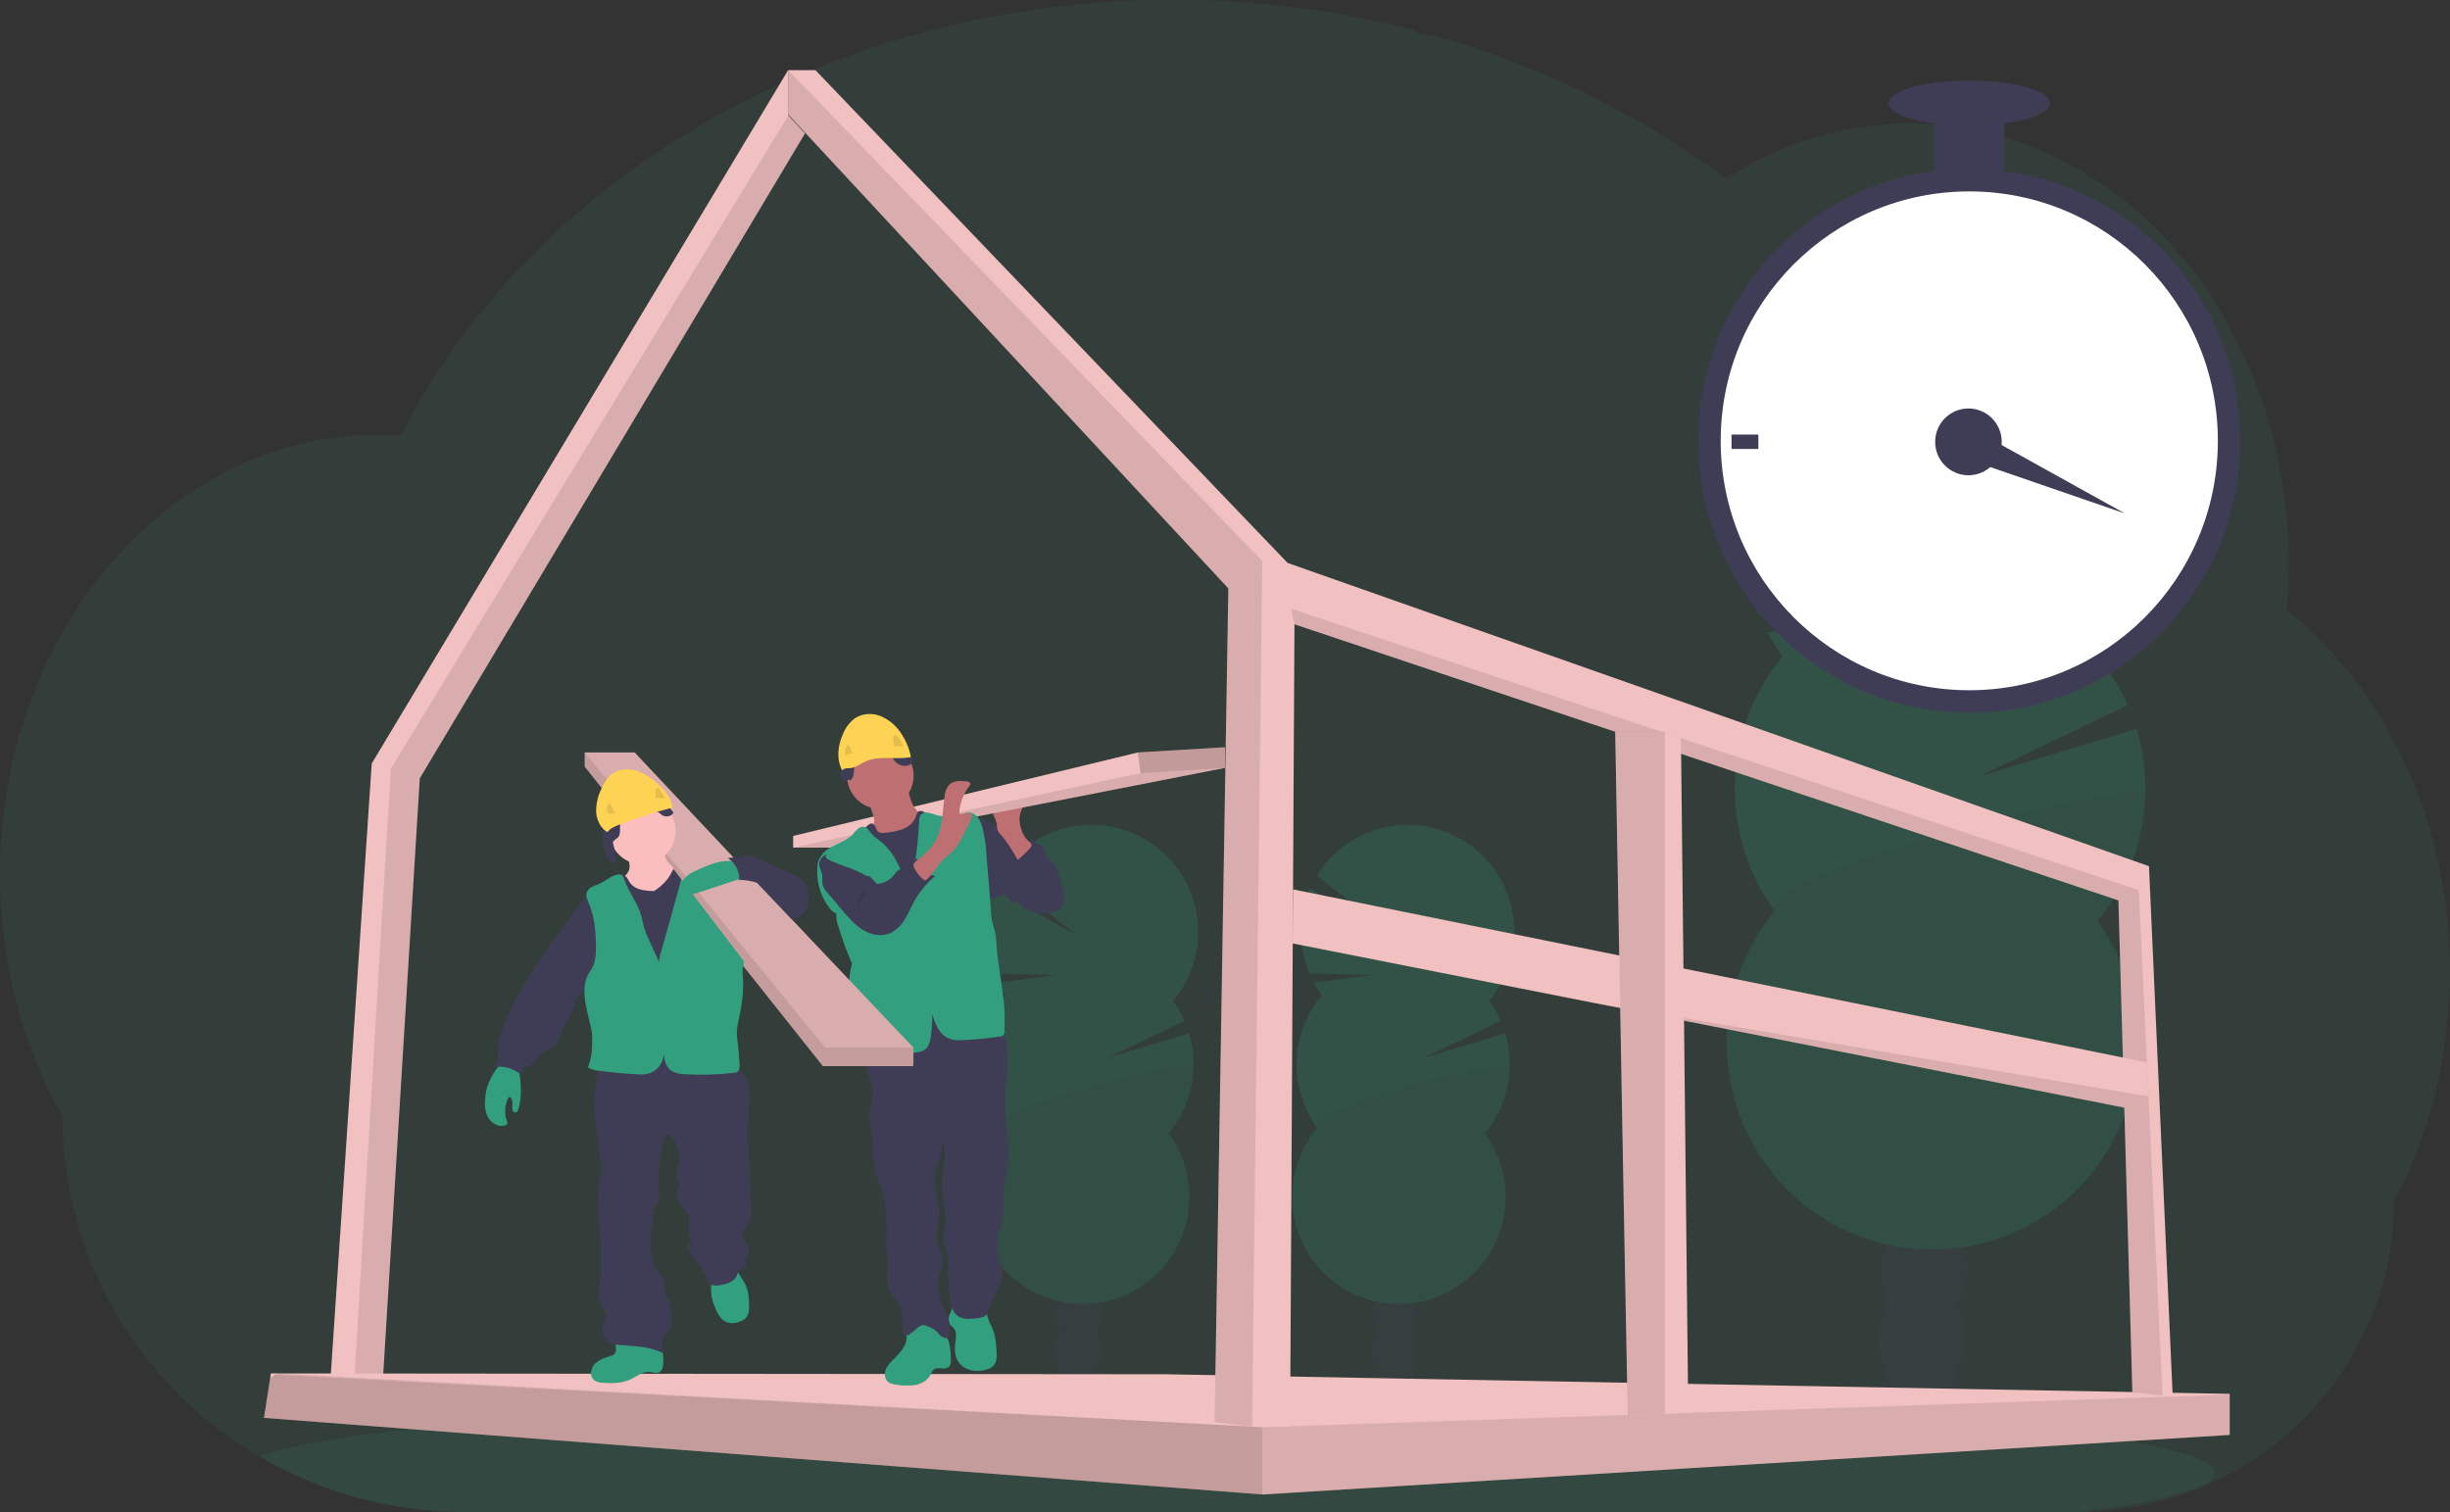 <svg width="567" height="350" viewBox="0 0 567 350" fill="none" xmlns="http://www.w3.org/2000/svg">
<rect x="0" y="0" width="567" height="350" fill="#333333" stroke="none"/>
<g clip-path="url(#clip0_42_254)">
<path opacity="0.1" d="M567 224.783C567 234.251 565.845 243.72 563.582 252.898C562.812 255.99 561.945 259.034 560.934 262.029C559.683 265.7 558.287 269.275 556.65 272.802C555.831 274.589 554.965 276.328 554.05 278.019C554.05 287.729 552.076 297.343 548.177 306.28C541.148 322.27 528.68 335.217 512.938 342.705C503.117 347.391 492.382 349.903 481.502 349.952H107.642C90.986 350 74.666 345.604 60.272 337.246L60.031 337.101C57.961 335.894 55.987 334.638 54.014 333.285C49.633 330.241 45.493 326.86 41.69 323.092C36.587 318.068 32.062 312.415 28.21 306.28C19.208 291.932 14.442 275.314 14.442 258.357C5.295 242.319 0 223.043 0 202.367C0 176.28 8.473 152.464 22.337 134.493C25.226 130.725 28.403 127.198 31.821 123.913C35.191 120.676 38.801 117.681 42.653 114.976C45.734 112.85 48.959 110.918 52.281 109.179C53.677 108.454 55.073 107.778 56.469 107.198C57.721 106.667 58.972 106.135 60.272 105.652C61.812 105.072 63.353 104.541 64.942 104.058C66.53 103.575 68.071 103.14 69.563 102.754C71.826 102.222 74.088 101.739 76.399 101.401C78.325 101.111 80.25 100.918 82.176 100.773C83.716 100.676 85.257 100.58 86.797 100.58H87.664C89.397 100.58 91.082 100.628 92.767 100.773C92.96 100.435 93.152 100.048 93.296 99.71C93.971 98.406 94.693 97.15 95.367 95.894C95.367 95.894 95.367 95.894 95.367 95.845C95.511 95.604 95.607 95.411 95.752 95.169C96.329 94.154 96.907 93.14 97.533 92.126C97.822 91.642 98.062 91.208 98.351 90.725C98.399 90.628 98.496 90.483 98.544 90.386C98.833 89.903 99.121 89.42 99.41 88.937C100.903 86.57 102.443 84.203 104.032 81.932L104.465 81.353C104.706 81.014 104.947 80.628 105.235 80.29C105.909 79.372 106.583 78.406 107.257 77.488C107.739 76.811 108.22 76.183 108.75 75.555C110.001 73.961 111.301 72.319 112.601 70.725C113.901 69.13 115.297 67.536 116.693 65.942C116.885 65.749 117.078 65.507 117.271 65.314L119.341 63.043C119.437 62.947 119.533 62.85 119.629 62.754C119.87 62.464 120.111 62.222 120.352 61.981C121.459 60.821 122.566 59.662 123.721 58.502C129.498 52.705 135.66 47.343 142.159 42.367C142.4 42.174 142.689 41.981 142.929 41.787C144.133 40.87 145.385 39.952 146.636 39.034C153.472 34.106 160.597 29.662 168.011 25.652C168.54 25.362 169.022 25.072 169.551 24.831C176.195 21.304 183.031 18.164 190.011 15.362C193.814 13.865 197.713 12.415 201.613 11.111C204.212 10.242 206.86 9.42 209.508 8.647C213.648 7.44 217.836 6.377 222.024 5.411C234.397 2.609 247.009 0.918 259.67 0.241C263.522 0.048 267.421 -0.048 271.369 -0.048C290.384 -0.097 309.303 2.319 327.693 7.101C328.078 7.681 328.752 8.019 329.426 8.019H331.063C331.785 8.213 332.459 8.406 333.181 8.599C337.129 9.71 340.98 10.966 344.783 12.319L345.746 12.657C355.133 16.039 364.328 20.048 373.138 24.734C381.081 28.937 388.783 33.72 396.101 38.937C397.208 39.758 398.315 40.58 399.423 41.401C400.771 40.531 402.118 39.71 403.466 38.937C408.762 35.894 414.394 33.478 420.267 31.739C432.495 28.116 445.445 27.584 457.913 30.241C473.944 33.623 488.435 42.077 500.133 54.106C504.899 59.034 509.135 64.444 512.794 70.242C513.083 70.676 513.323 71.063 513.564 71.498C516.693 76.618 519.389 82.029 521.603 87.633C521.7 87.826 521.748 88.019 521.844 88.261C523.914 93.478 525.551 98.889 526.803 104.396C526.851 104.686 526.947 104.927 526.995 105.217C528.151 110.531 528.969 115.894 529.354 121.353C529.354 121.546 529.354 121.739 529.402 121.932C529.595 124.734 529.691 127.584 529.691 130.435C529.691 132.995 529.595 135.555 529.45 138.068C529.45 138.357 529.402 138.647 529.402 138.937C529.354 139.662 529.306 140.386 529.258 141.111C532.916 144.106 536.383 147.343 539.56 150.87C540.956 152.415 542.304 154.01 543.652 155.652C547.648 160.676 551.162 166.087 554.146 171.787C562.33 187.246 567 205.362 567 224.783Z" fill="#32A07E"/>
<path opacity="0.1" d="M512.601 340.918C512.601 344.203 501.288 347.295 481.502 349.952H107.642C90.986 350 74.666 345.604 60.272 337.246L60.031 337.101C65.712 335.024 75.966 333.092 89.927 331.353L90.552 331.256C96.811 330.483 103.791 329.758 111.445 329.082C111.638 329.082 111.831 329.034 112.023 329.034C118.089 328.502 124.54 327.971 131.376 327.488C131.616 327.488 131.809 327.44 132.002 327.44C134.649 327.246 137.345 327.053 140.089 326.908L141.148 326.86C161.127 325.604 183.897 324.638 208.545 323.961H208.593C212.059 323.865 215.525 323.768 219.088 323.72C222.987 323.623 226.983 323.527 230.979 323.478C234.06 323.43 237.141 323.382 240.27 323.333H240.318C254.375 323.14 268.913 322.995 283.741 322.995C320.472 322.995 355.133 323.671 385.895 324.879H385.991C390.709 325.072 395.379 325.266 399.904 325.459L403.755 325.652C408.858 325.894 413.817 326.135 418.679 326.425C475.629 329.71 512.601 334.976 512.601 340.918Z" fill="#32A07E"/>
<g opacity="0.2">
<path d="M327.5 320.773C327.5 321.304 327.404 321.836 327.308 322.319C323.938 321.787 320.568 321.304 317.198 320.87C317.198 320.725 317.198 320.58 317.198 320.435C317.247 318.986 317.632 317.585 318.402 316.329C319.413 314.734 320.905 313.768 322.542 313.816C324.179 313.865 325.623 314.928 326.538 316.57C327.26 317.923 327.549 319.324 327.5 320.773Z" fill="#3F3D56"/>
<path d="M327.775 312.523C327.892 308.79 325.683 305.69 322.839 305.6C319.996 305.51 317.596 308.463 317.478 312.196C317.36 315.93 319.57 319.029 322.414 319.12C325.257 319.21 327.657 316.256 327.775 312.523Z" fill="#3F3D56"/>
<path d="M328.047 304.275C328.164 300.541 325.955 297.442 323.111 297.351C320.268 297.261 317.867 300.215 317.75 303.948C317.632 307.681 319.842 310.781 322.685 310.871C325.529 310.961 327.929 308.008 328.047 304.275Z" fill="#3F3D56"/>
<path d="M328.315 295.973C328.433 292.24 326.223 289.14 323.38 289.05C320.536 288.96 318.136 291.913 318.019 295.647C317.901 299.38 320.111 302.48 322.954 302.57C325.798 302.66 328.198 299.707 328.315 295.973Z" fill="#3F3D56"/>
<path d="M328.534 287.718C328.652 283.985 326.442 280.885 323.599 280.795C320.755 280.705 318.355 283.658 318.238 287.392C318.12 291.125 320.33 294.225 323.173 294.315C326.017 294.405 328.417 291.452 328.534 287.718Z" fill="#3F3D56"/>
<path d="M305.885 230.338C305.211 229.42 304.586 228.454 304.056 227.44L317.68 225.652L303.045 225.314C300.397 219.034 300.445 211.932 303.189 205.701L322.494 216.57L304.778 202.657C311.951 191.015 327.164 187.44 338.765 194.638C350.367 201.836 353.93 217.102 346.757 228.744C346.131 229.759 345.409 230.773 344.639 231.691C345.698 233.14 346.612 234.686 347.286 236.28L329.426 244.879L348.345 239.179C350.752 247.198 348.971 255.894 343.628 262.319C351.715 273.333 349.356 288.841 338.38 296.957C327.404 305.073 311.951 302.705 303.863 291.691C297.124 282.464 297.509 269.807 304.826 261.063C298.135 251.739 298.568 239.082 305.885 230.338Z" fill="#32A07E"/>
<path opacity="0.1" d="M349.453 247.053C349.26 252.609 347.238 257.923 343.676 262.174C351.763 273.189 349.405 288.696 338.429 296.812C327.452 304.928 311.999 302.561 303.912 291.546C297.172 282.319 297.557 269.662 304.875 260.918C301.745 256.618 349.549 244.251 349.453 247.053Z" fill="black"/>
</g>
<g opacity="0.2">
<path d="M254.327 320.773C254.327 321.304 254.231 321.836 254.134 322.319C250.764 321.787 247.395 321.304 244.025 320.87C244.025 320.725 244.025 320.58 244.025 320.435C244.073 318.986 244.458 317.585 245.228 316.329C246.239 314.734 247.732 313.768 249.368 313.816C251.005 313.865 252.449 314.928 253.364 316.57C254.086 317.923 254.375 319.324 254.327 320.773Z" fill="#3F3D56"/>
<path d="M254.594 312.52C254.712 308.786 252.502 305.687 249.659 305.596C246.815 305.506 244.415 308.46 244.297 312.193C244.18 315.926 246.389 319.026 249.233 319.116C252.076 319.206 254.477 316.253 254.594 312.52Z" fill="#3F3D56"/>
<path d="M254.866 304.271C254.984 300.538 252.774 297.438 249.93 297.348C247.087 297.258 244.687 300.211 244.569 303.945C244.452 307.678 246.661 310.778 249.505 310.868C252.348 310.958 254.748 308.005 254.866 304.271Z" fill="#3F3D56"/>
<path d="M255.135 295.97C255.252 292.236 253.042 289.137 250.199 289.047C247.356 288.956 244.955 291.91 244.838 295.643C244.72 299.377 246.93 302.476 249.773 302.566C252.617 302.657 255.017 299.703 255.135 295.97Z" fill="#3F3D56"/>
<path d="M255.354 287.715C255.471 283.981 253.262 280.882 250.418 280.792C247.575 280.701 245.174 283.655 245.057 287.388C244.939 291.122 247.149 294.221 249.992 294.311C252.836 294.402 255.236 291.448 255.354 287.715Z" fill="#3F3D56"/>
<path d="M232.712 230.338C232.038 229.42 231.412 228.454 230.882 227.44L244.506 225.652L229.871 225.314C227.224 219.034 227.272 211.932 230.016 205.701L249.32 216.57L231.604 202.657C238.777 191.015 253.99 187.44 265.592 194.638C277.194 201.836 280.756 217.102 273.583 228.744C272.957 229.759 272.235 230.773 271.465 231.691C272.524 233.14 273.439 234.686 274.113 236.28L256.252 244.879L275.172 239.179C277.579 247.198 275.798 255.894 270.454 262.319C278.542 273.333 276.183 288.841 265.207 296.957C254.231 305.073 238.777 302.705 230.69 291.691C223.95 282.464 224.335 269.807 231.653 261.063C224.961 251.739 225.394 239.082 232.712 230.338Z" fill="#32A07E"/>
<path opacity="0.1" d="M276.279 247.053C276.086 252.609 274.065 257.923 270.502 262.174C278.59 273.189 276.231 288.696 265.255 296.812C254.279 304.928 238.826 302.561 230.738 291.546C223.998 282.319 224.383 269.662 231.701 260.918C228.572 256.618 276.375 244.251 276.279 247.053Z" fill="black"/>
</g>
<g opacity="0.2">
<path d="M454.207 326.087C454.158 327.053 454.062 328.068 453.87 329.034C447.419 328.019 440.92 327.053 434.373 326.28C434.373 326.039 434.373 325.749 434.373 325.459C434.421 322.657 435.239 319.952 436.683 317.584C438.609 314.541 441.497 312.657 444.675 312.754C447.852 312.85 450.644 314.927 452.377 318.068C453.677 320.483 454.303 323.285 454.207 326.087Z" fill="#3F3D56"/>
<path d="M454.727 310.162C454.954 302.962 450.7 296.985 445.226 296.811C439.752 296.637 435.13 302.333 434.903 309.534C434.677 316.734 438.931 322.711 444.405 322.885C449.879 323.058 454.501 317.362 454.727 310.162Z" fill="#3F3D56"/>
<path d="M455.208 294.258C455.435 287.058 451.181 281.08 445.707 280.906C440.232 280.733 435.611 286.429 435.384 293.629C435.157 300.829 439.411 306.807 444.886 306.98C450.36 307.154 454.981 301.458 455.208 294.258Z" fill="#3F3D56"/>
<path d="M455.743 278.311C455.97 271.111 451.716 265.134 446.242 264.96C440.767 264.787 436.146 270.483 435.919 277.683C435.692 284.883 439.946 290.86 445.42 291.034C450.895 291.208 455.516 285.512 455.743 278.311Z" fill="#3F3D56"/>
<path d="M455.653 261.667C455.868 254.466 451.604 248.495 446.129 248.331C440.655 248.166 436.042 253.87 435.827 261.07C435.611 268.271 439.875 274.242 445.35 274.407C450.825 274.572 455.437 268.868 455.653 261.667Z" fill="#3F3D56"/>
<path d="M412.565 151.932C411.265 150.145 410.11 148.309 409.051 146.377L435.239 142.898L407.077 142.222C401.974 130.096 402.07 116.473 407.366 104.444L444.578 125.314L410.543 98.502C424.408 76.135 453.677 69.275 475.966 83.14C498.255 97.053 505.091 126.425 491.275 148.792C490.071 150.725 488.771 152.56 487.279 154.299C489.301 157.053 491.034 160.048 492.43 163.188L458.01 179.71L494.452 168.696C499.122 184.106 495.704 200.869 485.402 213.237C500.951 234.444 496.474 264.299 475.34 279.903C454.207 295.507 424.456 291.014 408.906 269.807C395.908 252.077 396.679 227.729 410.736 210.869C397.738 193.14 398.508 168.792 412.565 151.932Z" fill="#32A07E"/>
<path opacity="0.1" d="M496.522 184.106C496.185 194.782 492.286 205.072 485.45 213.237C500.999 234.444 496.522 264.299 475.388 279.903C454.255 295.507 424.504 291.014 408.954 269.807C395.957 252.077 396.727 227.729 410.784 210.869C404.622 202.56 496.667 178.744 496.522 184.106Z" fill="black"/>
</g>
<path d="M75.966 326.908H81.021H88.145L97.148 180.145L186.304 30.87L182.453 26.715V16.135L86.027 176.715L75.966 326.908Z" fill="#F1C0C0"/>
<path opacity="0.1" d="M81.55 326.908H88.145L97.148 180.145L186.304 30.87L182.453 26.715L90.456 177.923L81.55 326.908Z" fill="black"/>
<path d="M61.09 328.164L292.117 345.894H292.31L515.875 332.126L516.019 332.077V322.609L269.684 318.068L64.171 317.875H62.679L62.535 318.937L61.09 328.164Z" fill="#F1C0C0"/>
<path opacity="0.1" d="M61.09 328.164L292.117 345.894H292.31L515.875 332.126L516.019 331.932V322.802H515.827L292.117 330.338L64.171 317.875L63.738 318.164L62.535 318.937L61.09 328.164Z" fill="black"/>
<path opacity="0.1" d="M61.09 328.164L292.117 345.894V330.338L63.738 318.164L62.535 318.937L61.09 328.164Z" fill="black"/>
<path d="M182.405 26.474L284.27 136.184L281.093 329.131L289.758 330.193H289.903H298.568L299.579 144.493L490.264 208.406L493.489 322.222L500.47 322.995L502.829 323.237L497.34 200.483L297.99 130.29L188.711 16.232H182.405V26.474Z" fill="#F1C0C0"/>
<path opacity="0.1" d="M298.809 140.918L299.579 144.493L490.264 208.406L493.489 322.222L500.47 322.995L494.982 206.039L298.809 140.918Z" fill="black"/>
<path opacity="0.1" d="M182.405 26.474L284.27 136.184L281.093 329.131L289.758 330.193L292.117 129.855L182.405 16.232V26.474Z" fill="black"/>
<path d="M299.146 218.358L369.094 232.174H369.142L491.66 256.377L497.244 254.155V253.768L496.859 245.894L299.242 205.845L299.146 218.358Z" fill="#F1C0C0"/>
<path opacity="0.1" d="M369.142 232.174L491.66 256.377L497.244 254.154V253.768L369.142 232.174Z" fill="black"/>
<path d="M373.812 169.372L375.689 273.865L376.7 327.488L385.317 327.198L390.709 327.005L389.024 170.87L385.317 169.614L384.499 169.372H373.812Z" fill="#F1C0C0"/>
<path opacity="0.1" d="M373.908 169.324V169.372L375.689 273.865L376.7 327.488L385.317 327.198V169.324H373.908Z" fill="black"/>
<path d="M238.922 196.039C239.403 196.329 239.933 196.618 240.366 197.005C240.896 197.488 241.377 198.019 241.81 198.599C243.88 201.256 245.806 204.396 245.565 207.778C245.565 208.792 245.18 209.71 244.506 210.435C243.64 211.159 242.436 211.208 241.329 211.208C240.125 211.208 238.825 211.208 237.766 210.58C236.707 209.952 235.841 208.744 234.589 208.744C234.397 208.792 234.252 208.792 234.06 208.744C233.626 208.599 233.53 208.019 233.289 207.681C232.808 207.053 231.797 207.198 231.027 207.488C230.256 207.778 229.438 208.213 228.668 207.874C228.235 207.633 227.898 207.295 227.657 206.86C225.876 203.961 225.491 200.483 225.154 197.101C224.961 195.072 223.372 188.068 227.705 189.662C229.631 190.338 231.412 191.739 233.193 192.754L238.922 196.039Z" fill="#3F3D56"/>
<path d="M234.589 196.715C235.408 197.295 236.467 197.246 237.237 196.618C237.959 195.99 238.392 195.072 238.537 194.106C239.018 193.961 239.259 194.589 239.548 194.976C240.077 195.652 241.184 195.604 241.666 196.328C242.003 196.812 241.907 197.488 242.147 198.019C242.484 198.744 243.254 199.082 243.784 199.662C244.265 200.29 244.651 201.014 244.843 201.787L245.613 204.155C245.998 205.121 246.239 206.184 246.335 207.246C246.432 208.309 246.095 209.372 245.421 210.193C244.362 211.353 242.629 211.449 241.088 211.401C240.559 211.401 240.077 211.353 239.548 211.208C238.2 210.773 237.333 209.42 236.948 208.019C236.563 206.618 236.611 205.169 236.419 203.768C236.178 202.367 235.793 201.014 235.215 199.71C234.782 198.696 233.626 197.198 233.626 196.135C234.06 196.184 234.3 196.522 234.589 196.715Z" fill="#3F3D56"/>
<path d="M236.322 191.836C236.081 191.159 235.985 190.435 235.937 189.71C235.937 188.261 236.611 186.908 237.285 185.604L231.797 186.328C231.123 186.425 230.401 186.57 230.016 187.101C229.727 187.681 229.727 188.309 230.016 188.889C230.305 189.42 230.497 190 230.69 190.628C230.69 191.159 230.738 191.691 230.882 192.174C231.075 192.56 231.316 192.898 231.604 193.188C233.193 194.927 234.348 197.005 235.552 199.034C235.504 198.985 238.874 196.377 238.729 195.507C238.633 195.024 237.67 194.444 237.381 193.961C236.852 193.333 236.563 192.609 236.322 191.836Z" fill="#BE6F72"/>
<path d="M283.5 172.947V177.729L202.335 193.623L198.099 196.183H183.56V193.478L263.329 174.155L283.5 172.947Z" fill="#F1C0C0"/>
<path opacity="0.1" d="M283.5 177.729L202.335 193.623L198.099 196.184H183.56L263.955 178.937L283.5 177.729Z" fill="black"/>
<path d="M218.318 308.068C216.44 305.797 213.263 305.121 210.663 306.425C210.374 306.57 210.134 306.763 209.941 306.957C209.46 307.633 209.749 308.551 209.797 309.42C209.893 311.449 208.304 313.14 206.86 314.541C206.09 315.314 205.272 316.135 204.935 317.15C204.598 318.164 204.838 319.517 205.801 320.048C206.234 320.242 206.668 320.386 207.101 320.435C208.641 320.725 210.23 320.773 211.771 320.58C213.311 320.29 214.803 319.42 215.477 317.971C215.622 317.585 215.814 317.246 216.103 316.956C216.97 316.28 218.269 317.053 219.232 316.57C220.003 316.184 220.051 315.556 220.051 314.734C220.099 312.464 219.762 309.903 218.318 308.068Z" fill="#32A07E"/>
<path d="M229.871 307.971C230.449 309.517 230.545 311.256 230.642 312.899C230.69 313.865 230.69 314.879 230.208 315.7C229.727 316.522 228.668 316.957 227.705 317.15C225.683 317.585 223.372 317.15 222.073 315.556C221.062 314.348 220.869 312.657 221.062 311.063C221.206 309.758 221.543 308.261 220.628 307.295C220.388 307.053 220.099 306.86 219.858 306.618C219.377 306.039 219.473 305.121 219.714 304.396C220.051 303.72 220.291 302.995 220.484 302.222C220.532 301.884 226.983 302.464 227.609 302.754C228.427 303.14 228.283 303.816 228.523 304.638C228.812 305.845 229.438 306.86 229.871 307.971Z" fill="#32A07E"/>
<path d="M231.075 238.551C232.327 239.372 232.856 241.014 233.049 242.512C233.578 246.618 232.615 250.821 232.567 254.976C232.519 260.821 234.204 266.763 232.76 272.415C231.893 275.797 232.615 279.662 231.797 283.092C231.556 284.106 231.123 285.072 230.882 286.087C230.401 288.261 230.882 290.58 231.604 292.754C231.845 293.333 231.941 293.961 232.038 294.541C231.99 295.507 231.749 296.425 231.316 297.246L228.427 304.106C228.09 304.879 226.839 304.976 226.02 305.121C224.48 305.314 222.795 305.459 221.543 304.493C220.291 303.527 220.051 301.932 219.858 300.483C219.521 297.633 219.329 294.734 219.377 291.884C219.425 291.111 219.377 290.386 219.184 289.662C218.943 288.841 218.318 288.116 218.173 287.246C217.981 286.135 218.558 285.024 218.751 283.865C218.895 282.802 218.895 281.787 218.703 280.725C218.51 279.179 218.318 277.633 218.029 276.087C217.692 273.913 218.173 271.836 218.51 269.662C218.799 267.633 218.414 265.556 218.029 263.575C218.077 265.217 217.836 266.812 217.403 268.406C217.162 269.179 216.777 269.903 216.536 270.676C215.574 274.203 217.644 277.874 217.355 281.498C217.21 283.188 216.536 284.879 216.729 286.57C216.873 287.778 217.451 288.937 217.836 290.097C218.221 291.256 218.414 292.609 217.836 293.72C216.248 296.667 217.451 300.725 218.847 303.768C219.136 304.299 219.377 304.879 219.569 305.459C220.003 306.812 219.617 308.309 219.762 309.71C218.943 309.855 218.125 309.613 217.499 309.034C217.307 308.792 217.114 308.551 216.922 308.309C216.344 307.778 215.67 307.343 214.9 307.053C214.466 306.812 213.937 306.667 213.455 306.715C212.926 306.86 212.444 307.15 212.059 307.585C211.578 308.019 211.097 308.406 210.567 308.744C210.326 308.937 210.086 309.034 209.797 309.082C209.508 309.13 209.219 308.985 209.075 308.696C209.026 308.599 209.027 308.551 209.027 308.454C208.834 307.005 208.738 305.507 208.738 304.058C208.738 301.546 205.705 299.807 205.368 297.295C205.079 295.266 205.609 293.237 205.416 291.208C205.32 290.145 205.031 289.13 205.031 288.116C205.031 287.44 205.175 286.763 205.223 286.087C205.272 285.362 205.272 284.589 205.175 283.865L205.031 281.546C204.886 279.227 204.742 276.908 203.827 274.783C202.768 272.319 202.142 269.71 201.95 267.005C201.854 265.314 201.902 263.623 201.709 261.932C201.517 260.386 201.131 258.889 201.276 257.343C201.372 256.135 201.757 255.024 201.854 253.816C202.046 251.546 201.18 249.324 200.506 247.101C199.832 244.879 199.302 242.512 200.217 240.386C200.361 240.048 200.554 239.71 200.843 239.469C201.18 239.227 201.565 239.082 201.998 239.034C210.278 237.295 218.703 236.763 227.127 237.44C228.572 237.44 229.871 237.826 231.075 238.551Z" fill="#3F3D56"/>
<path d="M203.731 187.246C207.985 187.246 211.433 183.786 211.433 179.517C211.433 175.248 207.985 171.787 203.731 171.787C199.477 171.787 196.029 175.248 196.029 179.517C196.029 183.786 199.477 187.246 203.731 187.246Z" fill="#BE6F72"/>
<path d="M202.239 189.179C202.335 189.614 202.335 190.097 202.239 190.531C202.094 190.821 201.95 191.111 201.757 191.401C200.987 192.367 200.169 193.285 199.302 194.106C199.735 195.121 200.602 195.942 201.613 196.377C202.624 196.812 203.683 197.101 204.79 197.295C205.32 197.44 205.897 197.488 206.475 197.391C207.005 197.246 207.486 197.053 207.919 196.715L212.204 194.155C212.83 193.816 213.455 193.382 213.985 192.85C214.755 192.029 215.237 190.966 215.237 189.807C215.237 189.614 215.188 189.42 215.092 189.227C214.948 189.082 214.707 188.986 214.514 188.986C213.022 188.647 211.819 187.44 211.145 186.039C210.519 184.589 210.134 183.092 209.989 181.546L205.416 183.961C204.742 184.348 204.068 184.686 203.346 184.976C202.913 185.169 201.998 185.362 201.661 185.749C200.987 186.57 202.094 188.261 202.239 189.179Z" fill="#BE6F72"/>
<path d="M199.302 192.657C198.628 193.188 198.147 193.865 197.81 194.638C197.521 195.604 197.81 196.618 198.099 197.585C199.35 201.643 200.313 205.845 200.987 210.048C201.372 212.947 201.517 215.894 201.757 218.841C202.142 224.831 202.768 234.348 203.538 240.29C206.427 240.435 209.267 239.565 212.107 239.275C217.451 238.696 222.987 240 228.235 238.792C226.983 233.768 225.683 225.169 224.431 220.097C223.854 218.116 223.469 216.087 223.276 214.058C223.18 212.609 223.228 211.111 223.276 209.614C223.324 206.715 223.18 203.816 222.987 200.918C222.795 197.536 222.602 194.155 221.832 190.821C221.784 190.387 221.591 190 221.254 189.71C220.773 189.372 220.147 189.469 219.569 189.565C217.836 189.807 216.055 189.372 214.563 188.358C213.937 187.923 213.07 187.391 212.493 187.874C212.252 188.164 212.059 188.502 212.011 188.889C211.482 190.29 210.374 191.353 208.978 191.884C207.63 192.367 206.186 192.657 204.694 192.754C204.261 192.85 203.779 192.802 203.346 192.609C202.672 192.174 202.624 190.676 201.757 190.58C200.987 190.531 199.783 192.174 199.302 192.657Z" fill="#3F3D56"/>
<path d="M210.663 204.444C208.882 202.754 208.112 200.29 206.812 198.164C205.945 196.763 204.79 195.507 203.49 194.493C202.816 194.058 202.239 193.527 201.661 192.947C201.18 192.367 200.843 191.642 200.169 191.401C199.591 191.256 198.965 191.449 198.532 191.836C198.099 192.222 197.713 192.657 197.328 193.14C195.306 195.266 191.696 195.556 190.107 198.019C189.674 198.551 189.385 199.179 189.241 199.855C188.759 203.43 189.674 207.053 191.792 209.952C192.225 210.628 192.851 211.159 193.573 211.401C193.477 212.319 193.573 213.237 193.91 214.058C194.825 217.101 195.884 220.097 197.184 222.995C196.895 224.155 196.654 225.314 196.558 226.473C196.221 229.42 196.558 232.415 196.221 235.362C195.98 237.778 195.258 240.145 195.258 242.56C195.258 242.947 195.306 243.43 195.643 243.623C195.836 243.72 196.029 243.768 196.221 243.768L202.142 243.961C205.56 244.058 209.075 244.155 212.444 243.527C212.878 243.478 213.311 243.333 213.744 243.14C214.9 242.512 215.285 241.063 215.429 239.758C215.67 238.068 215.766 236.377 215.718 234.686C216.44 236.956 217.307 239.324 219.473 240.29C220.628 240.821 221.928 240.773 223.18 240.725C225.876 240.58 228.572 240.338 231.267 239.903C231.845 240 232.375 239.565 232.471 238.985C232.471 238.889 232.471 238.792 232.471 238.696L232.519 236.039C232.567 230.676 231.267 225.556 230.738 220.242C230.593 218.551 230.593 216.86 230.16 215.217C229.968 214.541 229.727 213.865 229.583 213.14C229.438 212.464 229.39 211.787 229.342 211.063L228.957 205.749C228.764 203.285 228.523 200.918 228.331 198.454C228.235 196.087 227.898 193.671 227.32 191.353C226.887 189.903 226.02 188.261 224.528 188.068C223.709 187.971 222.939 188.309 222.169 188.551C220.291 189.13 218.269 189.13 216.392 188.551C215.814 188.309 215.188 188.164 214.611 188.068C213.985 187.971 213.359 188.261 212.974 188.744C212.781 189.13 212.685 189.517 212.733 189.952C212.444 194.783 212.011 199.758 210.663 204.444Z" fill="#32A07E"/>
<path d="M202.961 204.589C200.746 202.222 198.484 199.855 195.595 198.358C194.488 197.778 193.188 197.343 191.937 197.536C190.685 197.73 189.53 198.841 189.578 200.097C189.626 200.87 190.107 201.594 190.252 202.367C190.444 203.237 190.155 204.155 190.444 205.024C190.685 205.556 190.974 206.087 191.407 206.522L194.825 210.58C196.269 212.271 197.713 213.961 199.591 215.169C201.468 216.377 203.875 216.86 205.897 216.039C207.342 215.362 208.545 214.251 209.363 212.85C210.23 211.498 210.808 210 211.578 208.599C212.83 206.377 214.466 204.396 216.392 202.754C215.381 202.512 214.129 202.126 213.504 201.304C213.311 201.063 213.167 200.773 213.022 200.483L212.252 198.792C211.722 198.744 211.193 198.986 210.808 199.324C210.471 199.71 210.134 200.097 209.749 200.435C209.075 200.966 208.16 201.111 207.534 201.691C207.293 201.932 207.101 202.222 206.908 202.512C205.945 203.72 204.501 204.493 202.961 204.589Z" fill="#3F3D56"/>
<path d="M216.536 194.493C218.221 191.449 218.125 187.778 218.606 184.3C218.655 183.382 218.992 182.512 219.521 181.788C220.484 180.676 222.169 180.676 223.613 180.821C224.046 180.87 224.576 181.063 224.576 181.498C224.528 181.643 224.48 181.788 224.335 181.932C222.939 183.768 222.121 185.942 221.976 188.261C222.747 188.792 223.902 187.73 224.624 188.261C225.105 188.647 224.865 189.469 224.576 190.048C223.902 191.401 223.228 192.705 222.506 194.058C221.928 195.217 221.206 196.28 220.291 197.246C219.666 197.826 218.943 198.309 218.366 198.889C216.922 200.242 216.055 202.174 214.563 203.478C214.418 203.623 214.274 203.72 214.081 203.72C213.889 203.72 213.696 203.623 213.6 203.478C212.878 202.85 212.252 202.126 211.771 201.256C211.193 200.193 211.289 199.903 212.204 199.131C213.889 197.826 215.525 196.425 216.536 194.493Z" fill="#BE6F72"/>
<path d="M200.169 202.512C200.457 202.705 200.794 202.899 201.131 202.754C201.276 202.657 201.372 202.56 201.468 202.464C201.998 201.739 202.479 200.918 202.816 200.097C202.864 200 202.913 199.855 202.913 199.71C202.913 199.42 202.624 199.179 202.383 198.985C201.035 198.116 199.543 197.391 198.002 196.908C196.751 196.425 195.403 195.99 194.055 196.135C193.044 196.184 192.081 196.667 191.407 197.488C190.444 198.744 192.081 199.13 193.092 199.565C195.403 200.58 197.954 201.208 200.169 202.512Z" fill="#32A07E"/>
<path opacity="0.1" d="M198.628 210.725C198.58 210.966 198.676 211.159 198.821 211.353C198.965 210.676 198.773 209.952 198.917 209.275C199.11 208.213 200.12 207.44 200.217 206.425C198.387 206.039 198.628 209.613 198.628 210.725Z" fill="black"/>
<path opacity="0.2" d="M283.5 172.947V177.729L263.955 178.937L263.329 174.155L283.5 172.947Z" fill="black"/>
<path d="M196.799 180.676C198.002 179.662 197.328 177.585 198.147 176.232C198.628 175.507 199.447 175.121 200.265 174.783C201.228 174.348 202.239 174.058 203.346 173.913C204.405 173.817 205.464 174.203 206.234 174.976C206.523 175.314 206.764 175.749 207.053 176.135C207.775 177.005 208.978 177.44 210.086 177.198C210.711 177.053 211.385 176.57 211.337 175.894C211.241 175.507 211.048 175.121 210.76 174.879L209.363 173.333C207.775 171.594 206.042 169.759 203.779 169.324C202.191 169.034 200.554 169.469 199.013 169.952C198.387 170.145 197.713 170.483 197.521 171.111C197.425 171.546 197.569 172.029 197.473 172.464C197.28 173.333 196.173 173.623 195.643 174.348C195.114 175.073 195.258 175.942 195.114 176.763C194.969 177.585 194.536 178.358 194.488 179.227C194.44 179.71 194.729 180.676 195.258 180.87C195.788 181.063 196.462 180.048 196.799 180.676Z" fill="#3F3D56"/>
<path d="M210.808 175.217C210.423 173.092 209.508 171.063 208.256 169.324C207.101 167.681 205.512 166.425 203.683 165.7C201.805 164.976 199.735 165.121 198.002 166.135C196.751 167.053 195.74 168.261 195.162 169.71C193.91 172.415 193.477 175.7 194.921 178.309C195.499 177.585 196.51 177.923 197.376 177.681C198.484 177.391 199.398 176.618 200.457 176.184C203.587 174.783 207.438 175.942 210.808 175.217Z" fill="#FED253"/>
<path opacity="0.1" d="M195.643 175.073C195.547 174.203 195.451 173.189 196.077 172.56C196.125 172.464 196.221 172.464 196.317 172.464C196.414 172.512 196.462 172.56 196.51 172.657C196.847 173.237 197.184 173.817 197.425 174.445C196.702 174.251 195.932 174.589 195.499 175.169" fill="black"/>
<path opacity="0.1" d="M206.908 172.609L206.716 170.869C206.668 170.725 206.716 170.58 206.764 170.435C206.908 170.193 207.197 170.097 207.486 170.241C207.727 170.386 207.919 170.58 208.064 170.821C208.449 171.449 208.786 172.077 209.075 172.802C208.304 172.657 207.486 172.657 206.716 172.85" fill="black"/>
<path opacity="0.1" d="M211.241 242.609V246.57L207.919 246.763H190.444V242.609H211.241Z" fill="black"/>
<path d="M211.241 242.609V246.763H190.444L135.323 177.44V174.155H146.877L211.241 242.609Z" fill="#F1C0C0"/>
<path opacity="0.1" d="M211.241 242.609V246.763H190.444L135.323 177.44V174.155H146.877L211.241 242.609Z" fill="black"/>
<path opacity="0.1" d="M211.241 242.609V246.763H190.444L135.323 177.44V174.155L190.781 242.609H211.241Z" fill="black"/>
<path d="M142.544 312.126C142.689 312.899 142.159 313.671 141.389 313.816C141.341 313.816 141.341 313.816 141.293 313.816C139.945 314.251 138.549 314.734 137.586 315.749C136.623 316.763 136.43 318.696 137.586 319.517C138.163 319.855 138.837 320.048 139.511 320.048C141.678 320.193 143.989 320.193 145.962 319.227C147.358 318.551 148.706 317.44 150.247 317.536C151.065 317.585 151.932 317.971 152.606 317.585C153.28 317.198 153.52 316.184 153.52 315.314C153.52 313.527 153.28 311.739 152.75 310.048C152.702 309.807 149.621 309.662 149.236 309.565L145.529 309.082C144.807 308.986 143.315 308.454 142.737 309.034C142.159 309.614 142.544 311.401 142.544 312.126Z" fill="#32A07E"/>
<path d="M164.689 300.048C164.833 300.918 165.122 301.788 165.459 302.56C165.989 303.865 166.615 305.266 167.914 305.894C169.07 306.474 170.466 306.28 171.621 305.701C172.103 305.507 172.536 305.169 172.873 304.734C173.258 304.058 173.402 303.333 173.354 302.56C173.354 300.676 173.258 298.744 172.392 297.102C171.669 295.652 170.37 294.396 170.37 292.802L165.989 293.672C165.748 293.672 165.507 293.768 165.363 293.913C165.219 294.058 165.122 294.251 165.074 294.445C164.545 296.329 164.448 298.213 164.689 300.048Z" fill="#32A07E"/>
<path d="M112.312 254.154C112.119 255.7 112.216 257.391 113.034 258.744C113.853 260.096 115.537 260.966 117.03 260.435C117.174 260.386 117.319 260.29 117.415 260.145C117.463 260 117.415 259.807 117.367 259.662C116.693 257.923 116.789 255.99 117.511 254.299C117.608 254.058 117.8 253.816 118.041 253.913C118.137 253.961 118.233 254.058 118.281 254.154C118.522 254.541 118.618 255.024 118.618 255.507C118.57 255.942 118.522 256.377 118.57 256.811C118.667 257.246 119.1 257.633 119.485 257.439C119.726 257.295 119.87 257.053 119.918 256.811C120.977 253.671 120.496 250.29 120.015 247.005C120.015 246.715 119.822 246.473 119.533 246.473C119.485 246.473 119.485 246.473 119.437 246.473C117.174 246.232 115.923 245.7 114.623 247.826C113.419 249.565 112.312 252.029 112.312 254.154Z" fill="#32A07E"/>
<path d="M138.886 246.232C138.212 249.034 137.538 251.884 137.49 254.783C137.49 256.57 137.634 258.357 137.875 260.145L138.356 264.348C138.549 265.749 138.693 267.15 138.934 268.551C139.078 269.275 139.174 270 139.174 270.725C139.126 271.449 139.03 272.174 138.837 272.899C138.549 274.396 138.356 275.894 138.356 277.391C138.308 279.807 138.597 282.222 138.789 284.638C139.174 289.469 139.126 294.299 138.597 299.082C138.404 300.386 138.693 301.691 139.367 302.802C139.656 303.14 139.897 303.527 140.089 303.961C140.474 305.072 139.608 306.184 139.367 307.295C139.078 309.13 140.33 310.87 142.159 311.159C146.01 311.642 149.958 311.401 153.424 313.188C153.809 312.126 152.991 310.918 153.376 309.807C153.617 309.13 154.242 308.696 154.676 308.116C155.253 307.246 155.542 306.232 155.494 305.169C155.494 303.816 155.253 302.464 154.772 301.159C154.339 300.097 153.761 299.034 153.809 297.923C153.809 297.343 154.002 296.763 153.761 296.232C153.617 295.942 153.376 295.652 153.135 295.459C151.691 293.865 150.825 291.884 150.632 289.758C150.439 287.633 150.536 285.507 150.825 283.43C151.065 281.449 151.354 279.324 152.654 277.778C152.076 273.043 152.413 268.261 153.665 263.623C153.809 263.188 154.002 262.705 154.435 262.609C154.772 262.56 155.109 262.705 155.35 262.995C156.12 263.72 156.457 264.734 156.794 265.7C157.179 266.763 157.516 267.923 157.227 268.985C157.131 269.469 156.89 269.903 156.746 270.338C156.457 271.256 156.505 272.27 156.89 273.188C157.083 273.527 157.179 273.865 157.227 274.251C157.179 274.589 157.083 274.879 156.938 275.169C156.553 276.328 156.746 277.585 157.323 278.647C157.949 279.662 158.671 280.628 159.586 281.401C159.153 283.237 159.297 285.169 159.875 287.005C159.971 287.15 159.971 287.343 159.923 287.536C159.827 287.729 159.634 287.778 159.442 287.923C158.96 288.309 159.249 289.082 159.586 289.565C160.453 290.966 161.464 292.319 162.523 293.623C163.485 294.783 163.389 297.005 164.833 297.44C165.459 297.585 166.037 297.585 166.663 297.44C168.059 297.198 169.647 296.812 170.37 295.556C170.658 295.024 170.755 294.396 171.236 294.01C171.718 293.623 172.247 293.575 172.488 293.092C172.728 292.609 172.44 292.029 172.536 291.498C172.632 290.966 173.065 290.531 173.258 289.952C173.595 288.647 172.103 287.585 171.91 286.232C171.621 284.299 174.028 282.85 173.932 280.918C173.739 276.715 173.595 272.512 173.354 268.309C173.065 264.541 173.065 260.773 173.258 257.005C173.451 254.686 173.739 252.222 172.873 250.048C171.621 246.956 168.251 245.266 164.93 244.928C161.608 244.589 158.383 245.362 155.109 245.894C149.814 246.715 144.326 246.86 138.886 246.232Z" fill="#3F3D56"/>
<path d="M148.658 200.048C152.912 200.048 156.361 196.588 156.361 192.319C156.361 188.05 152.912 184.589 148.658 184.589C144.404 184.589 140.956 188.05 140.956 192.319C140.956 196.588 144.404 200.048 148.658 200.048Z" fill="#FBBEBE"/>
<path d="M145.529 201.498C145 202.754 143.748 203.527 142.4 203.478C142.111 204.638 142.785 205.797 143.555 206.715C146.781 210.483 151.835 212.222 156.698 211.208C157.612 211.063 158.527 210.676 159.297 210.145C160.356 209.275 161.03 208.068 161.271 206.715C161.512 205.362 161.56 204.01 161.464 202.657C161.512 202.367 161.415 202.126 161.271 201.932C161.078 201.787 160.838 201.691 160.597 201.691C158.96 201.546 157.275 201.498 155.831 200.676C154.387 199.855 153.376 198.068 154.098 196.57C154.002 196.812 151.162 196.908 150.825 196.957C149.669 197.101 148.514 197.295 147.358 197.536C146.781 197.585 146.251 197.681 145.722 197.826C145 198.213 145.288 198.019 145.433 198.647C145.577 199.758 145.914 200.483 145.529 201.498Z" fill="#FBBEBE"/>
<path d="M151.354 206.232C150.295 206.232 149.284 206.135 148.273 205.894C147.262 205.652 146.347 205.072 145.722 204.203C145.385 203.671 145.144 202.995 144.566 202.657C143.652 202.174 142.592 202.995 141.822 203.72C141.148 204.444 140.378 205.072 139.511 205.604C138.501 206.135 137.297 206.328 136.286 207.005C135.516 207.584 134.89 208.309 134.36 209.082L127.524 218.406C124.78 222.174 122.422 226.183 119.966 230.145C117.848 233.575 116.741 237.536 115.152 241.208C115.008 241.449 114.96 241.691 115.008 241.932C115.056 242.174 115.393 242.367 115.586 242.222C114.863 242.947 115.489 244.155 115.345 245.169C115.152 245.894 114.767 246.522 114.19 246.956C115.249 246.812 116.308 246.86 117.367 247.101C118.426 247.391 119.437 247.874 120.352 248.551C120.929 248.454 120.881 247.44 121.314 247.053C121.555 246.812 121.94 246.86 122.277 246.812C123.577 246.57 124.058 245.024 125.069 244.154C125.888 243.43 127.043 243.188 127.91 242.512C129.306 241.401 129.643 239.42 130.365 237.778C130.991 236.377 132.002 235.169 132.531 233.72C132.916 232.802 133.061 231.787 133.59 230.918C134.409 229.517 135.949 228.792 137.441 228.116C138.356 227.681 139.367 227.246 140.378 227.343C140.33 229.613 140.041 231.787 140.522 234.01C140.715 234.783 140.908 235.555 141.148 236.328C142.063 239.807 142.304 243.382 142.352 246.956C144.566 246.425 146.829 246.183 149.091 246.135C150.873 246.087 152.654 246.328 154.435 246.28C156.553 246.232 158.671 245.845 160.741 245.7C162.812 245.555 165.074 245.7 166.952 246.667C166.807 243.623 166.903 240.531 167.192 237.488L167.722 232.705C167.818 231.304 168.059 229.903 168.348 228.551C168.637 227.44 169.022 226.377 169.359 225.266C170.466 221.401 170.225 217.295 170.033 213.237C169.936 211.159 169.118 209.13 168.203 207.295C167.866 206.618 167.481 205.942 167.048 205.314C164.737 202.126 160.982 200.386 157.083 200.628C156.842 200.628 156.601 200.676 156.361 200.773C155.976 201.014 155.639 201.401 155.446 201.884C154.579 203.623 153.135 205.121 151.354 206.232Z" fill="#3F3D56"/>
<path d="M141.87 194.879C142.111 194.396 142.689 194.203 143.026 193.816C143.7 193.092 143.411 191.884 143.507 190.918C143.7 189.469 144.903 188.261 146.251 187.729C147.647 187.295 149.14 187.198 150.584 187.44C151.258 187.488 151.932 187.729 152.558 188.116C152.798 188.309 153.039 188.551 153.28 188.696C154.194 189.227 155.35 188.986 155.879 188.068C154.194 185.99 152.269 183.816 149.717 183.188C148.851 182.995 147.936 182.899 147.021 182.947C145.818 182.947 144.566 182.899 143.459 183.382C141.967 184.01 140.908 185.459 140.33 187.005C139.848 188.551 139.608 190.193 139.56 191.836C139.463 192.947 139.463 194.01 139.56 195.121C139.752 196.618 140.282 198.019 141.148 199.275C141.245 199.469 141.437 199.614 141.63 199.71C143.844 200.676 141.678 195.266 141.87 194.879Z" fill="#3F3D56"/>
<path d="M155.639 186.908C155.398 184.638 153.761 182.754 152.028 181.256C150.632 179.952 148.995 178.937 147.214 178.357C145.385 177.826 143.315 177.923 141.774 179.034C140.522 179.903 139.704 181.304 139.126 182.705C138.308 184.348 137.923 186.184 137.971 188.019C138.115 189.855 138.982 191.691 140.571 192.609C141.148 191.787 142.111 191.353 143.074 190.966C147.118 189.372 151.354 188.019 155.639 186.908Z" fill="#FED253"/>
<path opacity="0.1" d="M141.004 185.99C141.148 185.99 141.245 186.135 141.341 186.28C141.726 186.908 142.063 187.536 142.352 188.212C141.774 188.357 140.811 188.454 140.522 187.971C140.378 187.681 140.571 185.942 141.004 185.99Z" fill="black"/>
<path opacity="0.1" d="M151.98 184.879C151.884 184.976 151.739 184.783 151.739 184.589V182.705C151.739 182.657 151.739 182.609 151.787 182.56C151.835 182.512 151.884 182.464 151.932 182.464C152.317 182.416 152.654 182.754 152.895 183.092C153.28 183.623 153.617 184.155 153.857 184.734L151.835 184.686" fill="black"/>
<path d="M177.398 215.942C177.831 215.507 178.313 215.121 178.794 214.783C180.142 213.913 181.731 213.527 183.223 212.947C184.715 212.367 186.256 211.449 186.834 209.952C187.123 209.034 187.219 208.019 187.123 207.053C187.123 206.667 187.074 206.232 186.93 205.846C186.737 205.507 186.497 205.217 186.16 205.024C184.138 203.527 181.394 203.382 178.89 203.575C173.306 203.913 167.866 205.266 162.812 207.585C162.523 207.681 162.33 207.826 162.138 208.068C162.041 208.261 161.993 208.503 161.993 208.744C161.897 210.145 162.089 211.594 162.523 212.947C163.197 214.686 164.545 216.039 165.122 217.826C165.363 218.599 165.459 219.469 165.7 220.242C165.893 221.063 166.374 221.788 167.048 222.271C168.973 223.43 170.755 221.884 172.054 220.676L177.398 215.942Z" fill="#3F3D56"/>
<path d="M152.509 222.609L150.054 217.246C149.717 216.522 149.38 215.749 149.14 214.976C148.851 214.058 148.706 213.092 148.466 212.126C147.599 208.986 145.433 206.425 144.374 203.333C144.326 203.044 144.181 202.802 143.989 202.609C143.7 202.367 143.266 202.319 142.929 202.416C141.437 202.657 140.282 203.817 138.934 204.445C138.308 204.734 137.634 204.928 137.008 205.266C136.382 205.556 135.901 206.135 135.708 206.812C135.564 207.536 135.949 208.261 136.238 208.986C137.538 211.932 137.827 215.266 137.923 218.503C137.971 220.676 137.875 223.044 136.575 224.783C134.12 228.164 135.66 233.14 136.623 237.246C136.719 237.73 136.864 238.261 136.96 238.744C137.056 239.372 137.056 240.048 137.056 240.676C137.056 242.85 136.912 245.073 136.045 247.053C136.96 247.536 137.923 247.826 138.934 247.874C141.726 248.213 144.518 248.503 147.358 248.647C148.225 248.744 149.14 248.696 150.006 248.503C152.124 247.923 153.617 245.99 153.569 243.768C153.713 245.121 154.002 246.57 154.965 247.488C155.927 248.406 157.324 248.551 158.671 248.647C162.378 248.841 166.085 248.744 169.792 248.309C170.033 248.309 170.273 248.261 170.466 248.164C171.188 247.826 171.236 246.812 171.14 246.039C171.044 244.541 170.899 243.092 170.755 241.594C170.61 240.676 170.514 239.71 170.514 238.744C170.61 237.778 170.755 236.812 170.995 235.846C171.621 232.85 172.151 229.759 171.958 226.667C171.862 225.894 171.862 225.169 171.862 224.396C172.006 222.705 172.873 221.063 172.729 219.372C172.247 214.396 171.862 209.275 170.466 204.445C170.225 203.575 169.888 202.657 169.166 202.174C168.203 201.546 166.855 201.884 165.748 201.449C165.219 201.208 164.737 200.918 164.304 200.58C163.293 199.952 162.186 199.614 160.982 199.565C160.116 199.517 159.105 199.71 158.575 200.435C158.334 200.821 158.142 201.304 158.094 201.739C157.372 204.686 156.601 207.585 155.735 210.532L154.965 213.333L152.846 220.821C152.558 221.594 152.702 221.836 152.509 222.609Z" fill="#32A07E"/>
<path d="M164.785 193.382L211.385 242.464V246.618H190.589L155.639 200.821" fill="#F1C0C0"/>
<path opacity="0.1" d="M164.785 193.382L211.385 242.464V246.618H190.589L155.639 200.821" fill="black"/>
<path opacity="0.1" d="M156.361 200.145L156.505 200.193L190.926 242.464H211.385V246.618H190.589L155.639 200.821L156.361 200.145Z" fill="black"/>
<path d="M161.704 201.208C160.019 201.932 158.142 202.899 157.66 204.686C157.564 204.976 157.516 205.314 157.612 205.652C157.853 206.425 158.575 206.957 159.394 207.005C160.164 207.005 160.982 206.86 161.704 206.57L171.621 203.285C171.91 203.188 172.199 203.044 172.247 202.802C172.247 202.657 172.247 202.464 172.151 202.319C171.862 201.546 171.525 200 170.899 199.517C170.37 199.082 169.31 199.227 168.685 199.275C166.229 199.227 163.919 200.242 161.704 201.208Z" fill="#32A07E"/>
<path d="M170.562 203.623C172.247 203.623 173.884 203.865 175.521 204.396C177.109 204.928 178.554 205.894 179.613 207.198C179.901 207.585 180.142 208.019 180.238 208.454C180.335 208.937 181.923 209.227 181.538 209.565C182.597 209.42 182.357 209.903 183.416 209.903C184.475 209.903 185.63 209.614 186.304 208.744C186.737 208.019 186.93 207.198 186.882 206.377C186.882 205.797 186.786 205.217 186.545 204.686C186.063 203.672 184.956 203.14 183.945 202.657L175.328 198.696C174.847 198.406 174.317 198.261 173.739 198.116C173.258 198.068 172.825 198.068 172.343 198.164L168.444 198.599C170.177 199.71 171.188 201.691 171.092 203.768" fill="#3F3D56"/>
<path d="M455.747 164.976C490.39 164.976 518.474 136.793 518.474 102.029C518.474 67.264 490.39 39.082 455.747 39.082C421.104 39.082 393.02 67.264 393.02 102.029C393.02 136.793 421.104 164.976 455.747 164.976Z" fill="#3F3D56"/>
<path d="M455.747 159.758C487.519 159.758 513.275 133.912 513.275 102.029C513.275 70.146 487.519 44.3 455.747 44.3C423.975 44.3 398.219 70.146 398.219 102.029C398.219 133.912 423.975 159.758 455.747 159.758Z" fill="white"/>
<path d="M455.554 110C459.808 110 463.257 106.539 463.257 102.27C463.257 98.002 459.808 94.541 455.554 94.541C451.301 94.541 447.852 98.002 447.852 102.27C447.852 106.539 451.301 110 455.554 110Z" fill="#3F3D56"/>
<path d="M406.932 100.58H400.722V103.913H406.932V100.58Z" fill="#3F3D56"/>
<path d="M453.34 105.604L456.18 99.082L491.756 118.84L453.34 105.604Z" fill="#3F3D56"/>
<path d="M463.883 23.865H447.659V42.609H463.883V23.865Z" fill="#3F3D56"/>
<path d="M455.747 29.082C466.063 29.082 474.426 26.746 474.426 23.865C474.426 20.983 466.063 18.648 455.747 18.648C445.431 18.648 437.069 20.983 437.069 23.865C437.069 26.746 445.431 29.082 455.747 29.082Z" fill="#3F3D56"/>
</g>
<defs>
<clipPath id="clip0_42_254">
<rect width="567" height="350" fill="white"/>
</clipPath>
</defs>
</svg>
